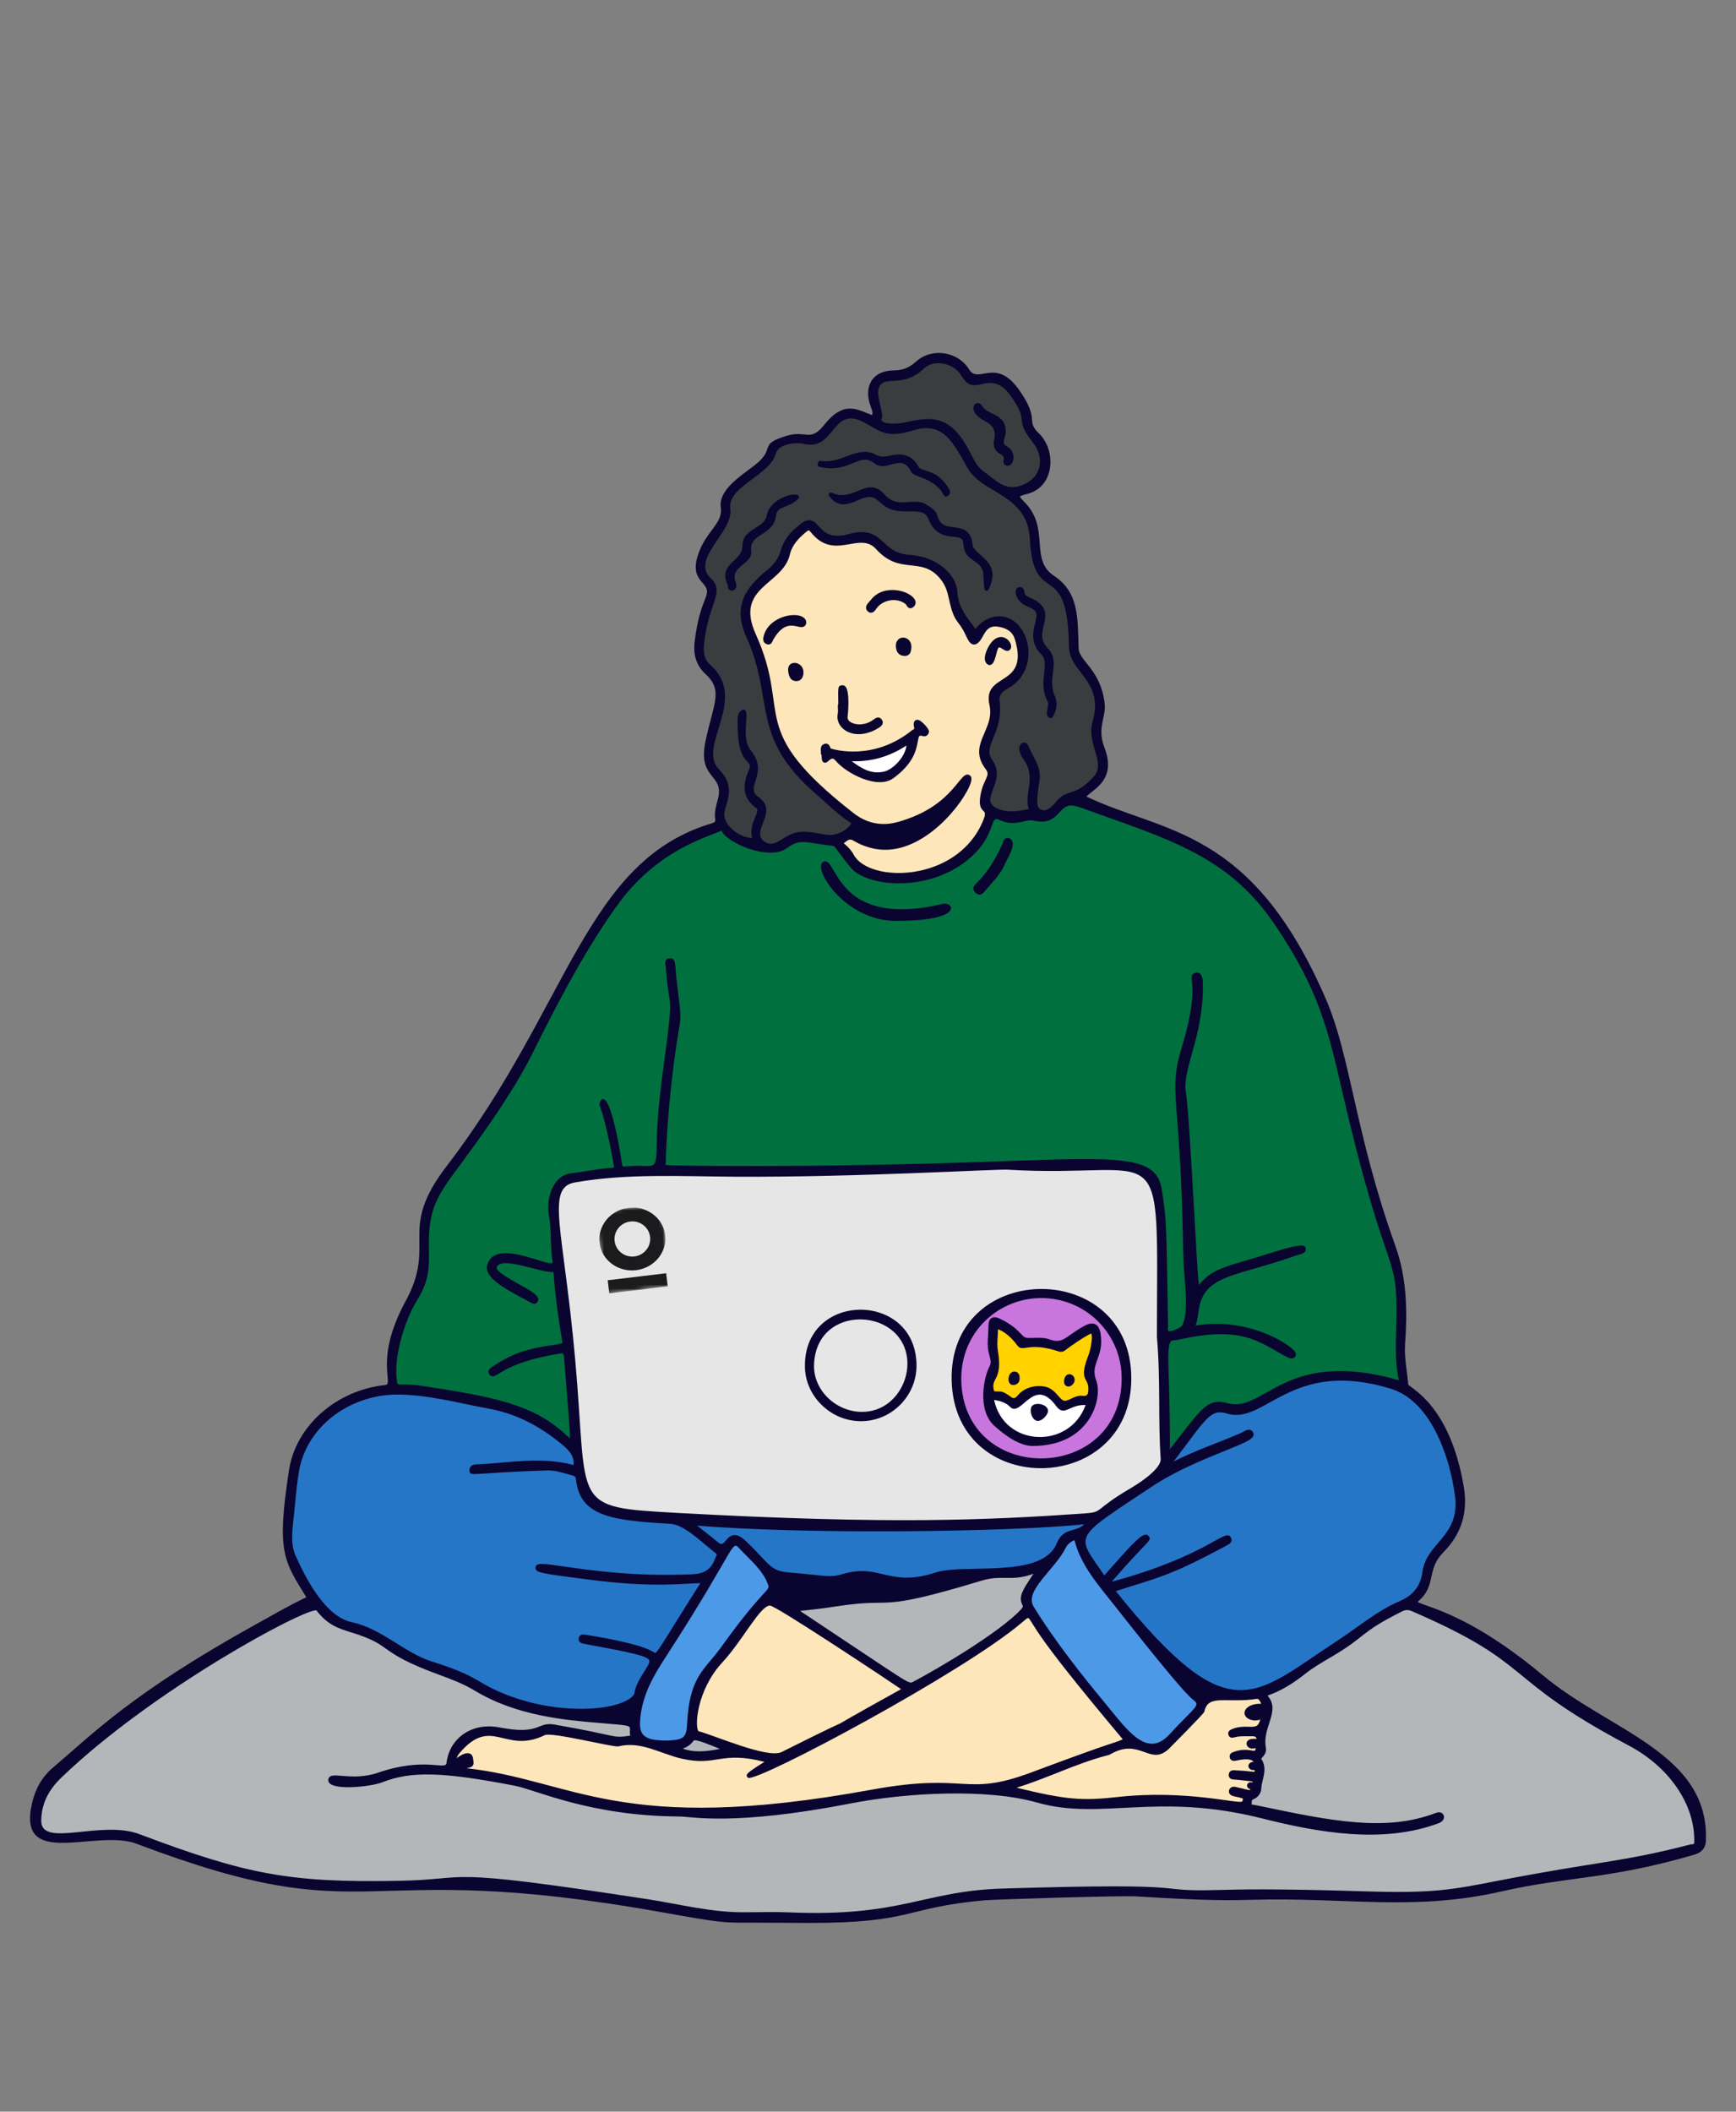 <svg width="444" height="540" viewBox="0 0 444 540" fill="none" xmlns="http://www.w3.org/2000/svg">
  <rect x="0" y="0" width="444" height="540" fill="#808080" stroke="none"/>
  <g clip-path="url(#clip0_3464_66906)">
    <path d="M416.866 445.888C383.573 428.243 392.384 423.743 360.062 409.773L83.193 409.746C75.835 410.918 39.509 430.966 15.364 454.105C12.046 457.286 10.061 460.911 9.987 465.557C9.854 473.59 25.573 465.821 35.457 469.556C63.346 480.099 74.558 481.996 101.623 481.537C121.913 481.193 110.391 477.757 165.221 486.17C173.609 487.457 181.874 489.635 190.444 489.572C194.186 489.545 197.936 489.434 201.671 489.594C230.789 490.834 236.207 484.091 256.592 483.501C256.661 483.501 289.12 482.471 295.127 483.123C313.19 485.085 303.277 482.795 349.116 484.221C375.248 485.033 372.935 482.511 408.028 477.163C416.225 475.914 424.32 474.337 432.328 472.244C432.931 472.087 433.833 472.373 433.874 471.162C434.231 460.295 426.323 450.899 416.866 445.888Z" fill="#B5B6BA"/>
    <path d="M296.45 341.735C296.45 287.357 299.002 300.974 257.89 298.565C254.353 298.358 219.912 300.533 187.807 300.351C174.172 300.275 160.544 299.46 146.994 301.814C138.714 303.251 143.556 313.923 146.589 348.125C149.899 385.487 145.019 385.905 173.616 387.476C228.948 390.511 253.682 389.228 277.373 387.593C282.59 387.233 279.796 386.735 289.34 381.135C291.827 379.677 297.62 375.922 297.418 373.046C296.723 363.149 297.429 353.215 296.446 341.738L296.45 341.735Z" fill="#E6E6E6"/>
    <path d="M263.908 207.318C261.989 203.658 265.947 198.978 262.286 193.94C260.083 190.907 262.005 189.75 262.457 190.891C263.593 193.755 265.864 196.246 265.299 199.675C264.43 204.947 264.417 206.841 266.041 207.573C267.621 208.284 269.248 206.992 270.301 205.635C273.194 201.907 275.111 204.657 280.192 198.901C283.679 194.95 278.353 190.443 280.012 184.542C283 173.91 274.051 171.717 273.959 165.311C273.617 141.769 264.878 155.609 263.933 137.661C263.321 126.051 251.617 125.79 248.017 119.51C244.687 113.703 241.858 106.989 233.7 109.439C226.689 111.545 225.827 109.956 221.215 107.504C212.395 102.815 213.306 114.954 205.46 112.911C204.002 112.53 198.739 112.677 197.842 115.892C196.339 121.276 185.305 124.071 186.211 130.2C187.046 135.849 175.659 142.836 181.399 148.301C184.843 151.579 180.51 154.149 179.5 164.694C179.29 166.881 179.506 168.886 181.232 170.398C190.943 178.919 177.367 190.88 183.444 197.094C188.635 202.402 183.691 206.317 184.841 209.519C185.962 212.633 189.566 214.955 193.189 214.962C191.407 210.754 195.632 207.548 193.762 206.223C190.446 203.871 190.484 200.863 191.89 197.497C193.796 192.936 188.837 197.101 189.22 183.916C189.242 183.214 189.334 182.359 190.153 182.008C190.997 182.733 188.882 188.929 191.519 192.156C196.323 198.03 189.314 201.302 193.614 204.245C198.609 207.663 191.229 212.194 194.829 215.38C197.149 217.43 199.302 215.661 201.169 214.534C204.067 212.786 205.804 213.051 211.101 213.994C213.925 214.498 217.171 212.937 218.533 210.354C214.935 208.212 212.053 205.199 208.918 202.488C192.338 188.117 198.681 178.858 191.404 162.701C187.953 155.035 191.152 150.567 196.705 146.08C201.997 141.805 198.28 139.659 205.078 134.434C209.605 130.953 208.016 139.607 217.25 137.114C225.924 134.772 224.639 141.969 232.55 142.446C239.914 142.89 244.124 147.669 244.288 151.399C244.475 155.672 247.141 158.59 249.488 161.738C252.319 157.537 257.248 156.961 260.209 160.455C264.203 165.169 262.817 172.754 257.397 175.623C255.826 176.453 254.87 177.513 255.097 179.416C256.099 187.788 250.334 190.569 253.309 194.66C257.053 199.812 249.382 204.447 254.431 207.066C257.575 208.695 260.662 207.962 263.908 207.323V207.318Z" fill="#3B3C3F"/>
    <path d="M225.074 106.62C223.881 109.059 228.626 109.176 231.284 108.618C238 107.208 242.525 106.209 247.479 115.679C248.51 117.648 249.464 119.808 251.248 121.02C254.33 123.113 256.828 126.517 261.724 124.544C267.558 122.193 267.551 116.523 264.532 112.702C259.559 106.409 264.318 108.303 258.806 100.716C256.801 97.956 254.535 96.768 251.106 97.656C248.368 98.372 247.693 97.918 246.149 95.496C244.037 92.187 238.697 91.145 235.856 93.874C233.633 96.007 231.295 96.799 228.314 96.822C221.163 96.876 225.182 103.905 225.069 106.62H225.074Z" fill="#3B3C3F"/>
    <path d="M196.931 450.347C184.355 446.749 183.617 451.312 174.422 449.166C169.008 447.901 163.973 444.576 158.028 446.038C156.93 446.308 141.126 442.22 139.094 443.21C129.251 448.002 125.513 438.066 117.105 447.937C116.183 449.022 115.8 450.527 116.273 451.877C116.664 452.986 118.005 452.601 118.932 452.7C146.747 455.661 157.992 470.142 223.085 458.206C247.688 453.695 246.543 460.278 263.949 453.778C287.984 444.801 284.062 446.781 288.067 445.008C286.719 443.293 269.795 423.518 264.858 415.429C262.957 412.313 263.175 412.691 260.176 415.186C240.776 431.325 171.971 465.483 196.931 450.349V450.347Z" fill="#FDE6B9"/>
    <path d="M231.522 432.015C230.159 430.971 204.675 414.037 197.644 410.201C194.593 408.536 190.358 418.225 184.326 424.747C177.232 432.415 176.915 442.846 178.499 443.251C182.654 444.318 196.319 450.465 200.155 448.543C229.461 433.869 200.495 449.182 231.522 432.015Z" fill="#FDE6B9"/>
    <path d="M257.883 457.179C258.155 457.357 269.714 460.113 273.487 460.404C288.339 461.547 286.924 457.218 316.115 461.25C317.123 461.389 318.291 461.639 318.44 460.219C318.53 459.348 318.05 459.317 315.656 458.784C314.324 458.487 314.889 457.31 315.814 457.497C319.958 458.329 320.111 459.189 320.793 456.39C321.198 454.722 320.906 455.087 316.203 454.538C315.632 454.47 314.752 454.644 314.828 453.818C314.9 453.037 315.782 453.289 316.338 453.307C320.708 453.447 321.574 454.259 321.466 452.756C321.412 452.007 322.721 448.236 316.127 449.671C315.767 449.75 315.245 449.874 315.096 449.374C314.912 448.749 315.449 448.641 315.899 448.479C320.206 446.928 321.542 450.258 321.934 445.965C322.044 444.762 322.143 443.389 320.287 443.441C318.761 443.481 317.222 443.335 315.71 443.704C315.38 443.785 314.858 444.028 314.716 443.445C314.59 442.926 315.096 442.813 315.438 442.651C318.347 441.274 321.45 443.25 322.492 440.907C324.474 436.452 322.591 433.651 321.376 433.867C314.052 435.174 308.612 432.285 307.462 437.638C307.442 437.733 301.2 444.242 298.671 446.71C294.088 451.185 291.635 443.493 283.688 448.137C283.407 448.301 283.054 448.344 282.732 448.434C274.295 450.78 266.467 454.844 257.883 457.179Z" fill="#FDE6B9"/>
    <path d="M251.695 210.695C253.871 205.858 250.786 208.256 251.194 204.395C251.707 199.533 254.256 198.554 252.591 196.394C247.972 190.407 255.097 186.78 253.628 180.223C251.794 172.049 264.066 176.385 260.113 163.321C259.395 160.95 257.503 160.014 255.271 159.688C251.965 159.199 251.25 162.073 250.361 163.306C248.278 166.19 247.857 161.834 246.088 159.692C242.461 155.302 244.149 151.59 240.936 147.668C235.826 141.431 230.539 146.737 224.504 140.056C219.786 134.832 213.664 143.152 207.751 135.669C207.132 134.888 206.639 134.931 205.937 135.507C203.887 137.185 202.078 139.021 201.453 141.721C199.729 149.167 187.102 149.855 192.779 162.399C202.072 182.941 189.922 186.447 217.943 208.364C221.413 211.078 225.478 211.964 229.886 210.715C243.919 206.74 246.066 197.692 247.722 198.734C249.562 199.893 236.861 220.087 222.855 216.284C217.549 214.844 218.314 212.916 215.549 215.13C214.465 215.998 216.478 216.291 217.862 218.854C221.856 226.249 244.48 226.733 251.7 210.693L251.695 210.695Z" fill="#FDE6B9"/>
    <path d="M180.134 404.306C176.017 404.108 168.853 405.733 151.03 403.424C137.4 401.66 137.431 401.471 137.553 400.839C137.868 399.206 153.726 404.201 177.052 403.148C180.766 402.979 182.452 401.523 183.534 398.47C183.714 397.968 184.393 397.511 183.257 396.641C179.839 394.019 175.4 389.351 171.476 389.117C156.338 388.221 148.954 387.134 147.912 378.539C147.831 377.86 147.772 377.097 146.809 376.845C144.546 376.247 142.305 375.389 139.947 375.464C120.644 376.071 120.736 376.94 120.637 376.01C120.518 374.883 122.059 375.056 122.869 375.009C130.976 374.534 139.108 372.959 147.169 375.371C147.716 372.383 146.231 370.7 144.033 368.887C138.385 364.229 132.207 360.933 124.966 359.651C118.086 358.431 108.521 355.745 100.068 356.093C89.644 356.523 78.085 363.984 75.941 375.981C75.221 380.015 74.999 384.09 74.564 388.136C74.211 391.445 73.635 394.906 75.156 398.24C78.148 404.799 82.95 413.963 89.986 415.428C97.028 416.893 103.657 423.359 110.251 425.418C123.787 429.641 121.51 431.338 131.127 434.589C148.006 440.295 162.364 436.749 162.861 432.902C163.052 431.414 163.813 430.123 164.582 428.861C168.277 422.815 168.994 423.839 149.716 419.856C149.21 419.75 148.456 419.744 148.569 419.044C148.681 418.344 149.406 418.551 149.91 418.634C154.275 419.354 163.167 420.756 166.922 422.977C168.452 423.879 167.849 423.632 180.13 404.309L180.134 404.306Z" fill="#2576C7"/>
    <path d="M284.422 406.594C314.707 444.428 320.93 433.992 342.721 419.783C347.865 416.429 352.54 412.356 358.28 409.931C361.761 408.459 363.865 405.856 364.362 402.069C365.32 394.766 374.037 393.188 372.689 382.559C371.341 371.93 366.225 357.776 355.94 354.61C330.202 346.688 323.293 363.749 314.034 360.953C309.365 359.542 308.164 362.244 300.077 372.927C299.74 373.375 299.074 373.832 299.409 374.752C305.351 371.613 311.644 369.545 317.706 366.929C318.428 366.616 319.582 365.531 320.053 366.683C320.791 368.495 305.581 372.185 294.382 379.625C272.868 393.92 274.576 392.081 282.381 403.775C287.918 397.499 292.492 392.284 293.251 393.065C294.027 393.866 293.345 393.188 284.131 403.844C283.78 404.249 283.117 404.562 283.443 405.3C306.85 399.108 313.413 392.023 314.259 393.339C314.783 394.156 313.917 394.462 313.343 394.777C298.403 403.001 295.766 402.899 284.422 406.589V406.594Z" fill="#2576C7"/>
    <path d="M265.807 401.178C259.309 404.348 256.717 401.9 250.939 403.653C223.17 412.073 229.501 407.802 213.943 410.216C203.435 411.848 202.171 411.004 204.628 412.624C233.295 431.501 232.06 431.49 233.891 430.527C240.664 426.968 256.06 417.817 261.487 412.014C263.461 409.904 260.216 410.36 262.475 406.423C263.506 404.627 264.689 402.922 265.81 401.176L265.807 401.178Z" fill="#B5B6BA"/>
    <path d="M275.215 393.108C273.831 393.526 272.647 394.386 272.092 395.517C269.308 401.174 261.091 406.612 263.89 411.15C269.167 419.707 275.597 427.913 282.012 435.653C287.936 442.803 293.311 450.678 299.546 443.883C305.905 436.953 308.125 436.193 305.5 434.213C302.449 431.913 287.61 412.89 285.225 409.861C281.2 404.749 276.709 399.817 275.215 393.105V393.108Z" fill="#4C99E7"/>
    <path d="M170.662 445.669C174.878 445.439 176.107 444.951 176.303 440.825C176.872 428.798 180.708 427.394 184.844 421.621C196.933 404.741 197.952 407.473 196.832 404.667C195.414 401.114 192.521 398.761 190.003 396.11C186.473 392.391 188.972 393.894 169.456 423.95C166.522 428.468 164.002 433.028 163.291 438.568C162.661 443.475 163.505 445.669 170.662 445.669Z" fill="#4C99E7"/>
    <path d="M277.917 389.165C253.595 391.835 195.036 391.034 185.444 390.265C173.684 389.322 175.576 388.159 183.183 394.754C186.358 397.505 185.879 390.31 190.273 394.398C195.833 399.569 196.454 402.271 201.401 402.642C210.626 403.335 211.846 404.201 215.736 403.049C225.006 400.307 227.407 406.593 239.474 402.658C246.779 400.275 266.89 404.503 270.798 394.866C272.524 390.614 276.099 392.796 278.216 389.477C278.453 389.016 278.504 389.099 277.917 389.165Z" fill="#2576C7"/>
    <path d="M154.223 281.623C155.936 282.275 158.251 295.224 158.485 297.407C158.609 298.572 158.872 298.991 160.118 298.858C167.564 298.061 168.461 301.11 168.558 291.923C168.709 277.838 172.871 260.147 171.758 255.023C171.186 252.395 171.071 249.711 170.835 247.045C170.79 246.534 170.385 245.661 171.353 245.636C172.439 245.607 172.003 246.777 172.552 251.201C174.158 264.147 173.445 257.867 171.641 273.082C170.693 281.067 169.89 289.057 169.735 297.103C169.721 297.814 169.388 298.516 170.646 298.538C270.771 300.284 294.437 290.999 296.556 304.123C298.032 313.267 297.661 314.489 298.214 339.389C298.226 339.871 297.906 340.494 298.5 340.834C299.425 341.365 302.372 340.15 302.87 339.176C304.944 335.108 303.223 326.013 303.158 320.672C302.676 280.097 299.182 279.949 302.759 268.087C307.952 250.87 303.923 249.788 305.963 249.306C307.064 249.045 307.077 250.908 307.091 252.101C307.221 265.034 301.781 273.044 302.739 279.301C303.896 286.852 305.651 329.037 306.202 329.316C306.787 329.611 306.992 328.972 307.268 328.668C310.97 324.593 314.534 324.256 319.313 322.789C333.17 318.532 333.038 318.302 333.328 319.097C333.71 320.141 332.536 320.096 331.357 320.516C316.448 325.835 308.153 325.334 306.2 333.951C305.781 335.798 305.943 337.774 304.753 339.743C319.299 336.75 331.37 345.275 330.88 346.441C330.671 346.936 330.198 346.902 329.852 346.733C328.715 346.173 327.559 345.626 326.506 344.927C315.02 337.29 303.376 342.056 299.843 342.229C296.939 342.371 298.649 342.182 298.651 370.075C298.651 370.547 298.487 371.146 299.252 371.463C307.91 360.364 308.942 358.037 313.847 359.383C323.777 362.11 328.637 344.769 358.593 353.792C356.066 345.327 359.457 332.502 356.258 323.133C339.344 273.608 345.246 264.028 326.717 236.427C314.639 218.434 299.609 214.211 276.092 205.847C269.862 203.631 271.444 210.867 264.631 209.344C261.611 208.669 260.41 211.117 255.795 209.146C252.368 207.683 254.465 212.906 248.069 218.672C237.629 228.082 221.663 226.052 217.995 221.487C213.459 215.842 214.028 215.824 213.009 215.72C206.333 215.052 204.702 213.614 200.87 216.463C196.762 219.518 186.443 215.104 185.039 212.19C184.682 211.448 184.144 211.99 183.674 212.163C171.049 216.809 163.844 222.529 158.035 230.336C146.427 245.929 135.47 269.918 133.886 272.648C122.044 293.073 112.643 301.884 110.535 308.351C107.104 318.872 111.676 323.401 106.339 331.955C102.932 337.414 99.92 347.222 101.006 353.564C101.317 355.376 102.305 354.107 107.9 354.968C125.846 357.729 135.645 359.536 143.912 366.911C147.32 369.953 146.65 371.666 144.825 346.961C144.742 345.838 144.267 345.401 143.158 345.579C127.43 348.119 126.51 352.752 125.54 351.002C125.264 350.5 125.95 350.18 126.922 349.517C135.776 343.48 144.728 345.282 144.4 343.302C141.353 324.899 142.721 324.596 141.533 324.724C138.408 325.059 127.93 320.181 126.533 323.849C125.516 326.519 138.055 330.725 137.063 332.554C136.793 333.053 136.403 332.81 136.037 332.617C128.922 328.859 124.269 326.267 125.234 323.412C127.457 316.835 142.478 326.328 141.905 322.62C141.286 318.64 141.623 314.588 140.946 310.607C140.37 307.219 141.538 301.153 146.047 300.617C149.501 300.208 152.907 299.416 156.392 299.22C157.288 299.171 157.803 299.186 157.565 297.879C156.674 293.006 155.715 288.159 154.223 283.425C154.055 282.892 153.656 282.323 154.223 281.616V281.623Z" fill="#00703F"/>
    <path d="M287.432 352.779C287.558 340.482 277.656 331.215 266.012 331.381C254.996 331.536 244.336 340.622 245.353 354.331C247.306 380.661 287.16 379.628 287.432 352.779Z" fill="#C875DD"/>
    <path d="M278.84 346.951C279.629 344.939 280.637 339.634 278.693 340.576C276.902 341.445 273.098 343.587 271.221 345.144C266.69 343.603 263.877 343.738 261.965 344.192C261.069 342.775 257.618 339.715 254.679 339.184C254.769 341.312 254.306 343.317 254.657 345.412C255.968 353.228 252.623 352 253.707 355.838C253.964 356.749 255.536 356.122 256.43 356.556C259.195 357.901 259.058 359.359 260.734 357.204C262.437 355.01 266.208 354.38 268.476 355.672C269.9 356.484 270.726 358.396 271.988 358.727C273.361 359.087 274.961 357.298 276.686 357.494C278.81 357.733 278.941 356.412 278.923 354.943C278.889 352.042 276.491 352.938 278.842 346.948L278.84 346.951Z" fill="#FFD200"/>
    <path d="M278.414 358.802C273.264 358.168 272.483 361.829 270.562 359.198C264.664 351.128 260.821 361.493 258.74 359.376C257.275 357.887 255.464 357.614 253.565 357.308C255.624 370.907 274.427 371.796 278.414 358.802Z" fill="white"/>
    <path d="M216.071 193.973C219.161 196.489 222.457 198.919 226.482 197.789C229.171 197.033 232.762 193.102 232.429 189.559C227.526 193.044 222.149 194.587 216.071 193.973Z" fill="white"/>
    <path d="M241.132 231.138C213.047 237.769 214.244 218.2 210.487 220.432C207.789 222.043 216.04 235.489 229.126 235.489C246.995 235.489 243.843 230.508 241.132 231.138Z" fill="#0A0430"/>
    <path d="M258.882 215.049C258.772 214.832 258.608 214.647 258.406 214.512C258.204 214.376 257.97 214.296 257.728 214.277C256.558 214.277 256.571 215.393 256.472 215.618C252.053 225.329 248.908 225.667 248.933 227.246C248.944 227.906 249.767 228.767 250.519 228.767C251.075 228.767 251.466 228.396 251.815 227.971C253.599 225.806 255.716 223.842 256.913 221.174C257.705 219.41 259.591 216.516 258.88 215.051L258.882 215.049Z" fill="#0A0430"/>
    <path d="M289.309 351.102C287.961 321.721 242.635 322.576 243.395 353.039C244.171 383.961 290.749 382.485 289.309 351.102ZM286.872 352.774C286.606 378.898 247.819 379.904 245.915 354.288C244.961 341.42 254.778 332.101 266.021 331.943C268.771 331.894 271.503 332.398 274.054 333.427C276.605 334.456 278.922 335.988 280.868 337.932C282.814 339.876 284.349 342.192 285.38 344.742C286.412 347.292 286.919 350.024 286.872 352.774Z" fill="#0A0430"/>
    <path d="M205.872 349.777C206.086 357.054 212.442 363.459 220.261 363.432C228.079 363.405 234.476 356.905 234.409 349.084C234.249 330.002 205.298 330.164 205.872 349.777ZM213.965 338.878C217.849 336.768 223.039 336.934 226.88 339.299C236.69 345.347 231.58 361.279 220.245 361.043C213.713 360.912 208.05 355.501 208.198 349.104C208.306 344.469 210.354 340.838 213.963 338.88L213.965 338.878Z" fill="#0A0430"/>
    <path d="M248.732 139.236C248.334 135.379 246.003 135.091 243.946 134.839C242.061 134.608 240.432 134.407 239.716 131.842C239.39 130.67 238.535 130.092 237.781 129.581C236.22 128.524 235.563 128.125 232.372 128.384C230.242 128.557 228.226 128.719 226.081 126.314C221.804 121.522 218.186 128.661 212.777 125.992C212.255 125.731 211.729 126.352 212.075 126.829C213.839 129.244 215.754 129.572 219.133 128.04C223.714 125.961 223.755 127.651 226.351 129.471C230.365 132.288 236.042 129.073 237.424 132.643C239.012 136.743 241.777 137.04 243.796 137.256C245.616 137.452 246.358 137.598 246.428 139.303C246.617 143.945 251.52 142.845 251.524 147.322C251.524 148.396 251.682 149.523 251.763 150.56C251.808 151.123 252.571 151.278 252.827 150.767C256.506 143.432 249.027 142.091 248.734 139.236H248.732Z" fill="#0A0430"/>
    <path d="M269.81 178.051C267.639 173.268 271.419 169.371 267.95 165.744C266.019 163.726 266.474 161.881 266.957 159.928C267.536 157.583 268.204 154.897 263.488 152.854C262.635 152.485 262.307 152.37 262.106 151.87C261.974 151.528 262.025 150.577 261.357 150.23C260.763 149.924 259.73 150.275 259.746 151.418C259.762 152.552 260.711 154.165 262.433 154.917C265.315 156.177 265.484 156.514 264.71 159.475C264.057 161.968 263.742 164.862 266.361 167.409C268.67 169.652 265.304 174.413 267.891 179.278C268.577 180.569 266.813 182.731 268.476 183.609C268.605 183.677 268.754 183.692 268.894 183.652C269.034 183.612 269.152 183.519 269.225 183.393C270.359 181.429 270.551 179.68 269.81 178.051Z" fill="#0A0430"/>
    <path d="M242.808 125.177C239.532 119.507 235.79 121.024 234.794 119.174C232.935 115.707 229.702 116.022 227.436 116.558C225.483 117.021 224.72 116.636 223.838 116.189C219.242 113.869 215.149 118.729 209.897 117.849C209.405 117.766 209.256 118.243 209.193 118.443C209.114 118.688 209.033 118.857 209.164 119.1C209.202 119.169 209.254 119.229 209.317 119.277C209.379 119.325 209.452 119.359 209.528 119.377C217.43 121.249 219.647 115.381 223.631 118.477C226.901 121.013 230.496 115.583 233.043 120.623C233.354 121.238 234.134 121.528 235.219 121.928C241.278 124.178 240.92 126.739 241.809 126.98C242.345 127.126 243.413 126.233 242.81 125.18L242.808 125.177Z" fill="#0A0430"/>
    <path d="M204.311 126.908C203.789 125.565 196.908 127.367 196.094 131.811C195.441 135.377 189.827 134.934 189.861 139.78C189.89 143.506 183.534 144.145 186.09 149.545C186.198 149.775 186.072 150.486 186.605 150.85C187.348 151.363 188.873 150.738 188.133 148.807C186.599 144.807 192.516 144.26 192.134 141.013C191.846 138.556 193.175 137.701 194.856 136.619C196.409 135.62 198.173 134.486 198.476 131.862C198.647 130.391 199.538 130.04 200.888 129.509C201.944 129.093 203.138 128.622 204.194 127.493C204.266 127.415 204.314 127.319 204.334 127.215C204.354 127.112 204.344 127.004 204.306 126.906L204.311 126.908Z" fill="#0A0430"/>
    <path d="M235.369 184.331C234.742 183.941 234.332 184.061 234.098 184.227C233.536 184.63 233.65 185.523 233.857 186.371C233.828 186.412 233.695 186.482 233.61 186.531C233.478 186.598 233.352 186.677 233.234 186.767C223.467 194.595 213.508 191.751 212.449 191.4C212.425 191.34 212.403 191.279 212.381 191.218C212.064 190.334 211.531 189.92 210.671 190.307C209.629 190.777 210.012 191.924 209.942 192.525C209.92 192.701 209.951 192.836 210.077 192.959C210.273 193.335 209.924 194.656 210.723 194.987C211.234 195.194 211.69 194.771 211.866 194.611C212.867 193.693 213.144 193.864 213.859 194.681C216.676 197.891 224.455 201.908 228.446 199.025C233.7 195.232 234.352 191.693 234.742 189.578C235.016 188.111 235.025 187.96 236.083 188.246C236.782 188.437 237.453 188.016 237.597 187.127C237.707 186.452 236.051 184.756 235.369 184.331ZM231.848 190.635C231.472 193.612 228.487 196.64 226.329 197.246C223.192 198.125 220.56 196.726 217.84 194.656C222.868 194.827 227.488 193.497 231.848 190.635Z" fill="#0A0430"/>
    <path d="M225.611 184.166C225.413 183.801 225.146 183.578 224.815 183.506C224.252 183.385 223.748 183.758 223.386 184.031C220.448 186.263 216.512 185.03 216.776 183.32C216.888 182.6 217.408 176.903 216.247 175.591C216.15 175.473 216.028 175.38 215.888 175.318C215.749 175.257 215.598 175.228 215.446 175.235C214.123 175.278 214.397 175.962 214.402 180.005C214.109 180.505 214.472 181.495 214.262 182.534C213.502 186.281 218.443 189.788 224.432 186.317C225.013 185.984 226.217 185.288 225.611 184.166Z" fill="#0A0430"/>
    <path d="M234.114 153.685C233.335 151.138 226.036 148.996 222.691 153.457C222.297 153.975 221.451 154.605 221.498 155.453C221.534 156.103 222.16 156.691 222.76 156.691C223.406 156.691 223.807 156.126 224.167 155.611C225.724 153.354 229.454 152.661 231.677 154.522C231.735 154.596 231.785 154.676 231.828 154.76C231.99 155.041 232.235 155.469 232.719 155.539C233.407 155.629 234.445 154.774 234.114 153.685Z" fill="#0A0430"/>
    <path d="M203.827 157.326C200.922 156.988 196.199 158.741 195.288 162.793C195.077 163.736 195.302 164.364 195.959 164.665C196.104 164.743 196.264 164.79 196.428 164.803C196.592 164.816 196.757 164.795 196.913 164.742C197.471 164.517 197.579 163.885 197.734 163.621C201.278 157.528 204.151 161.16 205.676 160.188C206.657 159.562 206.432 157.627 203.829 157.326H203.827Z" fill="#0A0430"/>
    <path d="M255.883 163.465C257.109 163.292 258.524 165.06 257.903 165.751C257.156 166.581 255.35 163.22 254.456 166.363C254.175 167.351 253.563 170.719 252.571 169.049C251.878 167.882 253.885 163.465 255.883 163.465Z" fill="#0A0430"/>
    <path d="M253.097 170.07C252.717 170.07 252.38 169.824 252.089 169.336C251.552 168.432 252.083 166.674 252.845 165.333C255.784 160.176 259.719 164.575 258.324 166.128C257.386 167.169 256.013 165.367 255.512 165.567C254.756 165.853 254.731 170.07 253.097 170.07ZM253.102 168.832C253.862 167.574 253.716 165.043 255.113 164.514C256.097 164.139 257.089 165.149 257.561 165.313C257.496 165.264 257.462 165.075 257.287 164.818C255.298 161.895 252.398 167.766 253.102 168.834V168.832Z" fill="#0A0430"/>
    <path d="M205.501 171.833C205.388 168.953 201.107 168.575 201.602 171.736C201.734 172.602 201.955 174.051 203.534 174.162C204.86 174.27 205.55 173.142 205.501 171.835V171.833Z" fill="#0A0430"/>
    <path d="M229.137 165.441C229.272 167.216 230.417 167.752 231.434 167.732C232.809 167.705 232.967 166.575 233.052 165.97C233.576 162.37 228.872 161.972 229.137 165.441Z" fill="#0A0430"/>
    <path d="M117.915 452.294C116.855 452.505 116.086 452.066 115.906 450.971C115.766 450.118 118.084 448.433 119.377 448.343C120.984 448.232 120.973 449.524 121.099 450.509C121.261 451.772 120.48 452.17 117.913 452.294H117.915Z" fill="#0A0430"/>
    <path d="M320.779 439.97C316.993 439.527 317.562 435.733 322.282 435.684C323.785 435.668 323.747 436.865 323.81 437.803C323.9 439.14 322.775 439.938 320.779 439.97Z" fill="#0A0430"/>
    <path d="M320.699 444.655C322.782 444.508 323.223 447.022 320.426 447.145C318.473 447.233 318.005 444.598 320.699 444.655Z" fill="#0A0430"/>
    <path d="M320.696 450.48C322.764 450.827 322.208 452.697 320.505 452.647C319.045 452.604 318.667 450.712 320.696 450.48Z" fill="#0A0430"/>
    <path d="M320.548 455.959C321.479 456.459 321.065 457.393 320.361 457.541C319.67 457.687 318.955 457.226 318.944 456.655C318.932 456.137 319.502 455.397 320.55 455.959H320.548Z" fill="#0A0430"/>
    <path d="M257.532 114.161C256.216 113.423 256.751 112.879 257.19 110.96C257.197 110.93 257.201 110.9 257.204 110.87C257.528 105.638 252.701 106.291 251.327 103.973C249.806 101.408 246.471 104.939 252.101 107.783C253.988 108.737 254.724 110.219 254.312 112.233C254.069 113.426 253.961 115.124 255.836 116.101C257.543 116.992 256.157 117.885 256.871 118.727C257.145 119.051 257.586 119.087 257.813 119.087C259.339 119.087 260.135 115.624 257.532 114.161Z" fill="#0A0430"/>
    <path d="M281.49 341.06C281.103 338.591 279.672 337.793 277.402 339.019C272.465 341.69 272.004 343.771 268.485 342.524C267.113 342.038 265.74 342.088 264.417 342.135C262.156 342.218 262.093 342.137 261.015 340.999C260.176 340.11 258.907 338.769 255.766 337.237C254.848 336.789 254.108 336.735 253.568 337.077C252.623 337.676 252.888 338.713 252.724 341.204C252.569 343.553 252.533 344.804 253.057 346.669C253.32 347.607 253.57 348.496 253.16 349.236C251.669 351.943 249.808 360.484 254.281 364.581C256.796 366.887 260.673 369.763 264.086 369.763C272.096 369.763 276.243 366.23 278.313 363.251C280.835 359.629 281.247 355.329 280.349 352.96C278.714 348.633 282.444 347.175 281.49 341.06ZM255.21 345.321C254.915 343.562 255.235 341.764 255.251 339.919C257.069 340.549 258.956 342.331 260.126 343.971C261.638 346.084 262.712 342.925 270.789 345.598C271.064 345.69 271.357 345.711 271.642 345.66C271.927 345.609 272.195 345.487 272.42 345.305C273.809 344.196 278.106 341.307 279.08 341.026C279.53 341.478 279.092 344.765 278.313 346.748C275.874 352.962 278.327 352.319 278.356 354.953C278.374 356.506 278.216 357.102 276.745 356.938C275.726 356.816 274.783 357.273 273.955 357.669C272.222 358.502 272.002 358.493 270.591 356.873C269.309 355.394 268.215 354.438 265.713 354.438C263.641 354.438 261.49 355.313 260.286 356.861C259.744 357.557 259.202 357.701 258.657 357.293C256.583 355.745 256.067 355.817 255.131 355.817C254.774 355.817 254.283 355.817 254.245 355.687C253.237 352.118 256.553 353.329 255.21 345.321ZM258.34 359.771C261.175 362.653 264.374 351.68 270.107 359.53C272.238 362.446 273.476 359.082 277.654 359.3C273.509 370.782 256.736 370.019 254.258 357.993C255.824 358.261 257.195 358.605 258.34 359.771Z" fill="#0A0430"/>
    <path d="M257.939 352.623C257.847 355.006 260.941 354.435 260.77 352.434C260.939 350.2 258.041 350.052 257.939 352.623Z" fill="#0A0430"/>
    <path d="M274.79 352.437C274.324 350.968 272.209 350.939 272.148 353.245C272.126 354.116 272.632 354.564 273.327 354.564C274.063 354.564 275.132 353.511 274.79 352.437Z" fill="#0A0430"/>
    <path d="M263.697 360.036C263.339 361.37 264.172 363.352 265.461 363.352C266.489 363.352 267.65 362.119 267.961 361.241C268.712 359.113 264.212 358.107 263.695 360.033L263.697 360.036Z" fill="#0A0430"/>
    <path d="M394.76 428.533C379.561 415.838 369.767 412.331 365.062 410.645C363.876 410.22 362.756 409.82 362.618 409.669C362.618 409.669 362.666 409.516 363.068 409.156C365.233 407.216 365.674 405.171 366.104 403.191C366.529 401.216 366.972 399.17 369.143 396.97C373.783 392.265 375.495 386.764 374.372 380.156C370.896 359.701 361.255 355.291 360.161 354.056C359.918 350.62 359.117 347.216 359.363 343.764C359.898 336.224 360.02 327.335 356.867 318.553C346.533 289.775 345.527 270.311 339.088 255.431C320.033 211.412 297.51 213.138 277.852 203.681C280.059 201.578 285.572 199.19 282.451 191.099C280.496 186.026 282.964 183.521 282.518 179.795C281.479 171.189 275.969 169.031 275.865 165.805C275.611 157.889 275.98 151.497 269.522 147.211C263.191 143.012 268.739 135.045 261.926 128.3C260.97 127.352 260.867 127.058 260.86 126.999C260.959 126.83 261.596 126.594 262.752 126.302C269.801 124.502 270.245 115.146 265.661 110.768C262.226 107.478 266.091 107.525 260.718 99.81C254.679 91.143 250.231 98.377 247.862 94.478C245.051 89.854 238.328 88.819 234.314 92.446C232.553 94.037 230.903 94.696 228.62 94.718C222.891 94.777 220.778 99.052 222.752 104.112C223.312 105.561 223.127 105.615 223.087 106.155C219.683 105.017 216.06 102.024 210.858 108.585C207.245 113.146 206.246 109.985 201.39 111.393C193.556 113.661 198.744 114.602 192.892 119.066C189.02 122.02 183.703 125.408 184.355 129.859C184.956 133.972 180.251 135.934 178.364 142.403C177.234 146.279 178.609 147.832 179.716 149.078C182.632 152.363 179.07 151.902 177.653 164.221C177.257 167.645 178.208 170.352 180.557 172.494C185.06 176.596 182.375 180.223 180.438 189.558C178.361 199.535 185.314 197.674 183.617 204.334C183.181 206.051 182.657 207.628 182.906 209.284C183.03 210.105 182.834 210.31 182.184 210.499C149.55 220.136 145.644 257.321 114.257 298.17C101.465 314.818 111.869 317.763 103.731 332.753C95.539 347.843 100.916 353.925 98.536 354.177C86.021 355.493 75.671 364.628 73.923 375.894C70.631 397.096 72.668 399.195 78.349 408.454C73.824 410.6 69.664 413.044 65.463 415.368C33.63 432.979 23.415 443.675 13.522 452.034C10.815 454.325 9.069 457.308 8.183 461.156C4.256 478.22 24.608 467.579 34.899 471.479C96.666 494.867 88.998 474.698 169.204 488.988C184.477 491.708 184.769 491.704 192.377 491.666C194.766 491.652 205.667 491.738 207.004 491.738C233.768 491.738 231.126 487.784 251.909 485.939C254.177 485.739 286.573 484.691 290.769 484.952C309.287 486.106 314.698 485.964 320.426 485.811C344.798 485.163 361.534 488.788 384.045 483.674C401.388 479.732 411.416 480.681 433.372 474.269C435.23 473.726 436.211 472.574 436.29 470.842C437.309 448.349 411.702 442.681 394.764 428.531L394.76 428.533ZM253.363 121.91C250.712 119.81 250.454 120.229 248.336 116.114C245.776 111.137 242.939 107.156 237.419 107.156C235.498 107.156 233.441 107.588 231.167 108.068C229.027 108.518 226.169 108.419 225.546 107.618C225.278 107.285 225.623 106.918 225.636 106.643C225.724 104.535 223.658 100.366 225.15 98.465C226.925 96.192 231.266 99.063 236.252 94.28C238.832 91.802 243.76 92.786 245.681 95.801C247.313 98.359 248.242 98.987 251.252 98.201C254.22 97.43 256.344 98.28 258.356 101.045C263.636 108.317 259.089 106.713 264.095 113.047C267.142 116.906 266.665 121.943 261.517 124.018C257.881 125.48 255.689 123.746 253.365 121.907L253.363 121.91ZM109.696 319.784C109.473 308.597 111.723 305.973 118.448 296.84C124.645 288.425 131.683 278.447 136.329 269.087C140.174 261.335 149.179 243.18 158.487 230.675C168.664 217.004 181.68 213.856 184.252 212.515C184.346 212.465 184.508 212.38 184.533 212.436C186.018 215.721 196.854 220.151 201.208 216.914C204.824 214.227 206.18 215.602 212.955 216.281C213.637 216.349 213.259 216.488 217.559 221.839C221.582 226.845 237.989 228.515 248.449 219.089C253.64 214.409 253.493 209.966 254.598 209.498C255.498 209.113 256.997 211.298 261.656 210.103C262.601 209.86 263.42 209.651 264.509 209.894C268.226 210.726 269.759 209.061 270.989 207.725C273.545 204.944 274.227 205.79 280.871 208.13C301.513 215.397 315.15 220.203 326.252 236.741C337.292 253.188 339.563 262.982 343.322 279.212C355.234 330.626 357.635 318.222 357.092 339.705C356.971 344.52 356.856 349.088 357.79 352.967C328.58 344.565 323.387 361.409 313.996 358.839C309.289 357.545 307.786 359.487 301.481 367.664C298.883 371.025 299.186 370.775 299.204 370.314C299.252 369.131 299.222 360 298.826 349.148C298.673 344.948 299.02 342.828 299.868 342.785C300.586 342.749 301.565 342.549 302.804 342.293C318.892 338.969 322.739 343.861 329.6 347.234C330.317 347.587 331.085 347.393 331.395 346.658C331.607 346.156 331.19 345.65 331.055 345.483C329.359 343.418 318.872 336.767 305.759 338.978C306.456 337.266 306.393 335.626 306.744 334.071C308.614 325.829 316.644 326.36 331.541 321.041C332.486 320.706 334.469 320.58 333.85 318.89C333.58 318.155 331.22 318.483 326.771 319.876C313.202 324.122 310.729 324.014 306.85 328.284C306.58 328.581 306.652 331.731 305.405 309.623C304.708 297.286 303.92 283.298 303.293 279.209C302.386 273.29 307.779 264.877 307.651 252.074C307.637 250.688 307.568 249.498 306.884 248.96C306.736 248.847 306.565 248.769 306.383 248.733C306.2 248.697 306.012 248.704 305.833 248.753C304.631 249.037 304.721 249.797 304.836 250.756C305.054 252.578 305.563 256.838 302.219 267.919C300.17 274.712 300.399 277.65 301.081 286.373C302.906 309.663 302.215 317.482 302.926 325.987C303.324 330.75 303.774 336.148 302.363 338.915C301.985 339.658 299.36 340.673 298.775 340.34C298.696 340.292 298.669 340.279 298.73 339.863C298.786 339.469 298.707 337.066 298.502 325.571C298.293 313.598 298.25 311.108 297.107 304.025C295.735 295.524 286.541 295.857 256.079 296.962C205.656 298.793 170.678 298.08 170.25 297.92C170.23 297.851 170.291 297.2 170.293 297.106C170.489 286.817 172.091 272.16 173.542 263.851C174.262 259.715 174.17 259.724 173.103 251.123C172.568 246.8 173.047 245.021 171.33 245.066C170.468 245.088 169.98 245.594 170.221 246.818C170.273 247.073 170.257 246.897 170.408 248.78C171.159 258.293 172.316 253.37 170.045 270.191C169.116 277.081 168.063 284.888 167.989 291.911C167.897 300.483 167.552 297.486 160.051 298.292C159.218 298.382 159.142 298.31 159.038 297.34C159.023 297.189 156.775 281.988 154.417 281.09C154.306 281.049 154.184 281.043 154.069 281.074C153.955 281.105 153.853 281.171 153.778 281.264C153.107 282.096 153.398 282.845 153.589 283.34C155.018 287.057 157.137 298.274 157.049 298.575C156.971 298.622 156.662 298.638 156.354 298.656C152.828 298.854 149.435 299.644 145.973 300.056C141.428 300.591 139.655 306.41 140.384 310.698C141.05 314.611 140.717 318.701 141.34 322.704C141.668 324.844 127.028 316.323 124.694 323.228C123.592 326.486 128.184 329.105 135.818 333.137C136.118 333.297 137.024 333.781 137.551 332.818C138.275 331.484 135.944 330.185 132.718 328.39C130.459 327.132 126.679 325.026 127.052 324.043C128.18 321.084 138.401 325.555 141.54 325.28C141.736 326.502 141.693 330.451 143.851 343.364C143.657 343.636 142.211 343.845 140.933 344.03C134.939 344.9 131.217 345.996 126.164 349.333C125.412 349.83 124.555 350.388 125.041 351.263C125.167 351.491 125.378 351.803 125.772 351.907C127.426 352.334 128.751 348.464 143.241 346.124C143.97 346.007 144.195 346.156 144.258 346.991C145.129 358.745 145.907 366.194 145.745 367.85C145.428 367.578 144.85 366.984 144.283 366.482C135.879 358.983 126.058 357.183 107.984 354.402C102.476 353.552 101.762 354.65 101.56 353.459C100.498 347.261 103.463 337.619 106.816 332.244C109.849 327.384 109.772 323.687 109.694 319.775L109.696 319.784ZM247.929 201.101C248.357 200.124 248.831 198.77 248.019 198.257C245.423 196.632 244.437 206.006 229.729 210.173C225.557 211.354 221.71 210.596 218.288 207.92C190.424 186.122 202.675 182.912 193.29 162.169C187.796 150.023 200.198 149.627 202 141.847C202.601 139.25 204.416 137.475 206.291 135.941C206.781 135.536 206.914 135.52 207.308 136.019C213.392 143.719 219.743 135.626 224.084 140.429C230.253 147.265 235.613 142.063 240.497 148.023C241.969 149.819 242.356 151.578 242.765 153.441C244.104 159.545 245.033 158.245 246.962 162.36C247.558 163.631 248.071 164.729 249.014 164.817C249.806 164.885 250.422 164.176 250.816 163.634C251.727 162.369 252.29 159.815 255.185 160.243C257.618 160.603 259.01 161.633 259.571 163.483C263.36 176 251.135 171.689 253.077 180.344C254.495 186.676 247.27 190.42 252.143 196.736C253.536 198.54 251.153 199.395 250.634 204.334C250.442 206.145 250.951 206.816 251.536 207.394C251.948 207.806 252.242 208.098 251.18 210.461C244.293 225.767 222.236 225.779 218.353 218.583C217.678 217.334 216.854 216.578 216.31 216.079C216.11 215.897 215.86 215.674 215.788 215.674C215.788 215.674 215.806 215.638 215.896 215.561C218.319 213.624 217.25 215.341 222.704 216.821C234.362 219.989 245.324 207.032 247.929 201.094V201.101ZM117.535 448.297C125.781 438.613 129.062 448.715 139.342 443.711C141.131 442.843 156.908 446.897 158.165 446.58C163.928 445.165 168.803 448.427 174.296 449.71C183.338 451.823 184.256 447.626 195.527 450.545C190.934 453.375 190.957 453.699 190.986 454.102C191 454.214 191.041 454.321 191.107 454.413C191.174 454.504 191.262 454.578 191.364 454.626C193.855 455.702 246.59 427.577 261.395 414.887C262.093 414.293 262.754 413.728 262.961 413.762C263.211 413.802 263.778 414.731 264.379 415.717C268.854 423.05 282.525 439.187 287.165 444.785C284.091 446.112 286.87 444.614 263.756 453.247C246.55 459.675 247.614 453.134 222.988 457.65C158.179 469.532 146.733 455.092 118.995 452.138C118.106 452.043 117.033 452.331 116.806 451.688C116.417 450.583 116.696 449.287 117.537 448.299L117.535 448.297ZM277.262 389.797C275.3 391.916 271.977 390.461 270.278 394.652C266.539 403.873 246.719 399.704 239.3 402.12C227.326 406.028 225.128 399.681 215.579 402.507C213.023 403.263 211.691 403.115 208.133 402.719C198.645 401.657 198.987 402.73 194.51 397.895C193.278 396.541 191.994 395.236 190.66 393.982C186.745 390.344 185.732 394.738 184.565 394.83C184.011 394.877 184.259 394.754 178.287 390.128C206.671 392.488 258.835 391.718 277.267 389.795L277.262 389.797ZM177.367 445.156C177.797 444.53 182.076 446.425 184.121 447.23C180.821 447.876 177.662 448.259 174.642 447.156C175.661 446.774 176.654 446.195 177.367 445.156ZM184.738 425.124C189.969 419.47 194.402 410.576 196.922 410.576C198.425 410.576 227.479 429.892 230.465 431.951C201.449 448.018 228.109 433.908 199.903 448.034C196.352 449.811 182.54 443.682 178.676 442.717C177.617 441.776 178.127 432.268 184.738 425.124ZM261.427 410.285C261.647 410.769 261.722 410.931 261.071 411.626C255.604 417.474 239.933 426.71 233.518 430.083C232.321 430.724 233.054 430.79 204.641 411.957C206.351 411.725 208.777 411.581 214.024 410.769C229.612 408.35 223.204 412.643 251.099 404.188C256.272 402.62 258.839 404.516 264.309 402.437C261.697 406.422 260.444 408.137 261.427 410.285ZM299.126 443.5C293.273 449.876 288.281 442.339 282.44 435.292C276.972 428.693 269.975 419.951 264.363 410.852C261.857 406.787 269.831 401.371 272.591 395.762C272.99 394.952 273.782 394.272 274.805 393.845C276.475 400.437 280.966 405.376 285.484 411.109C296.804 425.471 303.209 433.195 305.153 434.66C307.199 436.205 305.734 436.3 299.123 443.5H299.126ZM320.919 453.074C320.719 453.112 320.168 453.049 319.628 452.988C318.854 452.903 317.792 452.786 316.352 452.741C315.859 452.723 315.173 452.538 314.657 452.966C314.174 453.368 314.126 454.21 314.518 454.653C314.959 455.15 315.697 455.042 316.133 455.092C317.522 455.254 320.197 455.492 320.352 455.582C320.395 455.76 319.967 457.551 319.706 457.706C319.43 457.868 317.965 457.349 315.92 456.939C314.239 456.597 313.494 458.879 315.528 459.329C317.976 459.871 317.904 459.853 317.873 460.157C317.846 460.42 317.778 460.595 317.668 460.681C316.752 461.394 303.286 457.614 285.943 459.524C276.747 460.537 272.803 460.271 259.982 457.151C267.772 454.779 275.147 451.001 282.878 448.97C283.43 448.826 283.673 448.787 283.965 448.616C291.62 444.143 294.144 451.904 299.058 447.107C299.146 447.021 307.907 438.215 308.009 437.749C308.641 434.801 310.493 434.714 314.612 434.79C322.064 434.923 321.371 433.886 322.116 434.835C322.838 435.758 323.234 437.839 321.974 440.672C321.167 442.483 318.379 440.759 315.053 442.197C314.752 442.328 313.946 442.663 314.165 443.57C314.192 443.709 314.248 443.842 314.329 443.958C314.41 444.075 314.515 444.173 314.637 444.247C315.026 444.474 315.443 444.346 315.839 444.242C316.874 443.97 317.936 443.993 319.052 444.002C320.276 444.008 320.897 443.912 321.196 444.231C321.653 444.717 321.286 447.374 320.937 447.647C320.519 447.966 318.701 446.864 315.575 447.986C315.206 448.112 314.23 448.448 314.549 449.528C314.842 450.52 315.877 450.293 316.237 450.214C322.591 448.83 320.595 452.322 320.915 453.074H320.919ZM295.888 341.78C296.876 353.309 296.156 363.08 296.858 373.079C297.006 375.194 292.925 378.374 289.057 380.642C279.517 386.237 282.345 386.676 277.334 387.023C252.74 388.721 227.96 389.885 173.648 386.906C145.599 385.367 150.479 385.607 147.147 348.068C144.13 314.006 139.445 303.689 147.091 302.362C160.505 300.031 174.233 300.827 187.802 300.908C220.065 301.082 254.378 298.917 257.856 299.122C298.694 301.514 295.98 287.906 295.888 341.78ZM189.593 396.493C192.174 399.213 194.939 401.443 196.321 404.903C197.214 407.144 196.107 404.924 184.385 421.29C180.31 426.967 176.316 428.6 175.738 440.795C175.562 444.508 174.743 444.879 170.642 445.104C164.101 445.104 163.228 443.455 163.844 438.635C164.513 433.44 166.756 429.127 169.924 424.253C189.627 393.912 186.718 393.464 189.591 396.495L189.593 396.493ZM358.06 409.41C352.266 411.86 347.528 415.976 342.413 419.31C320.426 433.645 314.801 443.453 285.367 406.877C295.982 403.468 298.916 403.193 313.611 395.273C314.545 394.772 314.819 394.558 314.945 394.09C315.035 393.752 314.963 393.399 314.729 393.037C313.287 390.791 308.771 397.856 284.273 404.496C284.372 404.406 284.466 404.313 284.557 404.215C293.75 393.579 294.914 393.973 293.654 392.675C292.481 391.462 289.687 394.646 282.44 402.856C275.222 392.18 273.84 393.941 294.693 380.095C300.692 376.112 307.858 373.205 313.091 371.084C317.967 369.108 320.138 368.192 320.559 367.198C320.813 366.595 320.37 365.864 319.787 365.666C318.941 365.38 318.019 366.179 317.483 366.413C311.708 368.903 305.795 370.874 300.111 373.754C300.248 373.586 300.388 373.446 300.525 373.266C308.654 362.529 309.611 360.205 313.87 361.492C323.583 364.426 330.169 347.265 355.774 355.147C365.658 358.189 370.761 371.853 372.131 382.628C373.445 392.987 364.796 394.423 363.804 401.994C363.343 405.5 361.412 407.995 358.062 409.41H358.06ZM101.616 356.616C109.617 356.616 118.327 359.035 124.868 360.196C131.512 361.375 137.663 364.356 143.675 369.313C145.759 371.032 146.891 372.438 146.699 374.645C138.732 372.465 130.655 373.984 122.836 374.441C122.051 374.486 120.959 374.371 120.374 375.032C120.254 375.173 120.166 375.338 120.115 375.516C120.063 375.693 120.051 375.88 120.077 376.063C120.251 377.714 120.287 376.639 139.963 376.018C141.729 375.966 143.403 376.45 145.183 376.965C147.154 377.534 147.199 377.325 147.35 378.601C148.47 387.864 156.804 388.807 171.438 389.673C174.28 389.842 177.533 392.594 180.402 395.021C183.464 397.609 183.514 397.319 183.194 397.879C183.118 398.005 183.053 398.138 182.999 398.275C181.937 401.263 180.317 402.431 177.02 402.579C162.652 403.227 151.186 401.582 144.335 400.599C138.867 399.814 137.216 399.575 136.995 400.727C136.709 402.23 138.354 402.345 150.954 403.976C167.343 406.098 174.908 404.894 179.117 404.845C176.834 408.447 174.568 412.061 172.32 415.685C169.46 420.287 168.027 422.597 167.591 422.676C166.954 422.638 166.589 420.818 150.495 418.149C149.123 417.922 148.88 417.881 148.461 418.178C148.339 418.269 148.236 418.383 148.159 418.515C148.082 418.646 148.032 418.792 148.013 418.943C147.829 420.093 148.97 420.278 149.399 420.356C161.466 422.584 165.579 423.47 166.054 424.573C166.524 425.669 162.731 429.507 162.303 432.817C162.231 433.373 161.696 433.987 160.8 434.547C154.718 438.347 136.581 438.239 123.196 430.313C120.638 428.798 117.992 427.23 110.42 424.868C103.576 422.732 97.476 416.399 90.103 414.866C83.429 413.476 78.671 404.573 75.671 397.996C73.999 394.328 74.938 390.488 75.475 384.554C75.73 381.764 75.995 378.878 76.497 376.07C78.558 364.525 89.698 356.616 101.616 356.616ZM89.912 417.461C100.921 420.845 96.02 422.285 112.108 428.198C115.332 429.381 118.374 430.499 121.434 432.344C132.214 438.847 144.679 439.882 153.782 440.638C161.428 441.272 161.178 441.173 161.104 442.58C161.081 442.978 161.057 443.421 161.214 443.842C156.239 444.582 158.84 443.943 141.747 440.996C137.292 440.233 138.28 443.783 127.77 441.743C120.523 440.332 114.882 444.663 114.198 450.871C113.993 452.743 108.578 449.235 96.767 453.287C89.574 455.758 84.327 452.518 83.969 455.072C83.533 458.174 94.817 456.935 97.701 455.794C105.101 452.869 113.024 453.065 131.602 456.633C137.096 457.688 150.833 464.384 173.675 464.513C177.041 464.526 187.496 467.026 217.844 461.129C231.581 458.46 252.26 457.263 265.209 460.942C281.78 465.653 295.672 458.172 322.805 465.01C337.135 468.621 353.706 471.591 367.973 466.223C370.309 465.345 369.308 462.798 367.271 463.586C354.399 468.569 340.19 465.59 322.202 461.828C322.078 461.804 320.165 461.381 320.118 461.498C320.159 460.773 320.003 460.346 320.55 460.123C321.783 459.619 322.528 458.6 322.593 457.328C322.71 454.991 324.35 452.394 322.559 449.737C322.94 449.219 324.044 448.416 323.754 446.902C322.771 441.722 327.647 437.474 324.177 433.6C327.37 432.497 330.396 430.742 333.861 428.002C335.819 426.454 338.026 425.162 340.157 423.916C350.03 418.138 347.163 417.825 358.514 412.106C359.448 411.635 360.161 411.602 361.059 411.991C393.09 425.837 383.429 428.803 416.6 446.382C427.063 451.926 433.622 461.646 433.311 471.141C433.286 471.807 433.01 471.488 432.186 471.697C414.92 476.208 408.541 475.99 382.785 481.01C371.236 483.262 366.457 484.198 349.134 483.656C325.712 482.927 316.718 483.172 311.343 483.318C293.123 483.815 309.392 481.32 256.574 482.938C235.979 483.532 230.82 490.268 201.692 489.031C198.35 488.889 194.93 488.97 190.437 489.008C181.912 489.083 173.495 486.866 165.305 485.613C110.45 477.196 121.774 480.632 101.612 480.974C74.251 481.442 63.163 479.43 35.655 469.028C25.811 465.309 10.439 472.682 10.547 465.563C10.615 461.36 12.271 457.846 15.754 454.507C39.271 431.966 77.584 411.451 80.918 411.793C83.807 415.584 86.638 416.453 89.912 417.461ZM205.321 113.456C213.754 115.646 212.543 103.534 220.954 108.002C225.641 110.495 226.606 112.16 233.864 109.978C241.35 107.728 243.922 113.488 247.531 119.788C251.268 126.306 262.777 126.389 263.373 137.689C264.338 156.071 273.062 142.016 273.399 165.319C273.498 172.107 282.397 173.988 279.472 184.39C277.78 190.411 282.948 194.929 279.773 198.529C274.817 204.14 272.891 201.382 269.86 205.29C269.403 205.875 267.797 207.743 266.276 207.061C265.076 206.521 264.991 205.022 265.857 199.766C266.458 196.121 264.102 193.509 262.984 190.683C262.239 188.811 258.999 190.366 261.834 194.27C265.166 198.857 261.778 203.099 263.119 206.901C260.203 207.479 257.444 207.988 254.695 206.561C250.366 204.316 257.654 199.672 253.768 194.326C251.14 190.703 256.655 187.666 255.662 179.348C255.489 177.899 256.07 176.963 257.665 176.117C266.705 171.333 263.308 157.176 255.154 157.615C253.028 157.732 250.998 158.879 249.488 160.792C247.196 157.795 245.024 155.14 244.858 151.373C244.673 147.155 239.933 142.326 232.593 141.883C224.932 141.422 226.174 134.127 217.113 136.568C212.363 137.849 210.746 136.051 209.443 134.604C208.338 133.376 207.193 132.104 204.745 133.985C197.961 139.201 201.32 141.633 196.361 145.64C190.532 150.35 187.37 155.09 190.901 162.932C198.175 179.093 191.767 188.361 208.559 202.914C211.517 205.477 214.341 208.395 217.775 210.548C216.411 212.623 213.63 213.876 211.209 213.444C205.717 212.463 204.023 212.094 200.281 214.432C198.575 215.498 196.971 216.515 195.212 214.958C192.156 212.254 199.246 207.41 193.943 203.78C190.255 201.256 196.87 197.795 191.967 191.799C189.236 188.458 192.161 181.445 190.167 181.445C190.09 181.444 190.015 181.46 189.944 181.49C188.725 182.014 188.687 183.335 188.671 183.897C188.439 191.9 190.176 193.759 191.213 194.87C191.839 195.539 192.028 195.741 191.387 197.278C190.289 199.906 189.31 203.74 193.452 206.678C193.873 206.975 193.763 207.441 193.169 208.883C192.586 210.301 191.812 212.186 192.397 214.355C189.267 214.04 186.34 211.982 185.384 209.324C184.36 206.478 189.256 202.219 183.858 196.697C178.161 190.868 191.609 178.738 181.613 169.967C180.292 168.811 179.831 167.249 180.071 164.743C181.073 154.301 185.566 151.475 181.799 147.888C176.487 142.83 187.663 136.08 186.781 130.113C185.939 124.432 196.827 121.66 198.398 116.039C199.187 113.213 204.146 113.144 205.334 113.452L205.321 113.456Z" fill="#0A0430"/>
    <g clip-path="url(#clip1_3464_66906)">
      <mask id="mask0_3464_66906" style="mask-type:luminance" maskUnits="userSpaceOnUse" x="152" y="307" width="20" height="24">
        <path d="M169.168 307.848L152.381 309.859L154.897 330.859L171.684 328.848L169.168 307.848Z" fill="white"/>
      </mask>
      <g mask="url(#mask0_3464_66906)">
        <path d="M170.379 325.595L155.429 327.387L155.831 330.746L170.781 328.955L170.379 325.595Z" fill="#1B1B1D"/>
        <path d="M160.775 308.854C156.146 309.408 152.81 313.439 153.337 317.839C153.864 322.239 158.058 325.367 162.687 324.813C167.316 324.258 170.652 320.227 170.125 315.827C169.598 311.428 165.403 308.299 160.775 308.854ZM162.266 321.301C159.767 321.601 157.493 319.84 157.198 317.377C156.903 314.914 158.696 312.666 161.196 312.367C163.695 312.067 165.97 313.828 166.266 316.291C166.561 318.754 164.767 321.001 162.266 321.301Z" fill="#1B1B1D"/>
      </g>
    </g>
  </g>
  <defs>
    <clipPath id="clip0_3464_66906">
      <rect width="444" height="540" fill="white"/>
    </clipPath>
    <clipPath id="clip1_3464_66906">
      <rect width="16.99" height="21.237" fill="white" transform="translate(152.381 309.859) rotate(-6.833)"/>
    </clipPath>
  </defs>
</svg>
